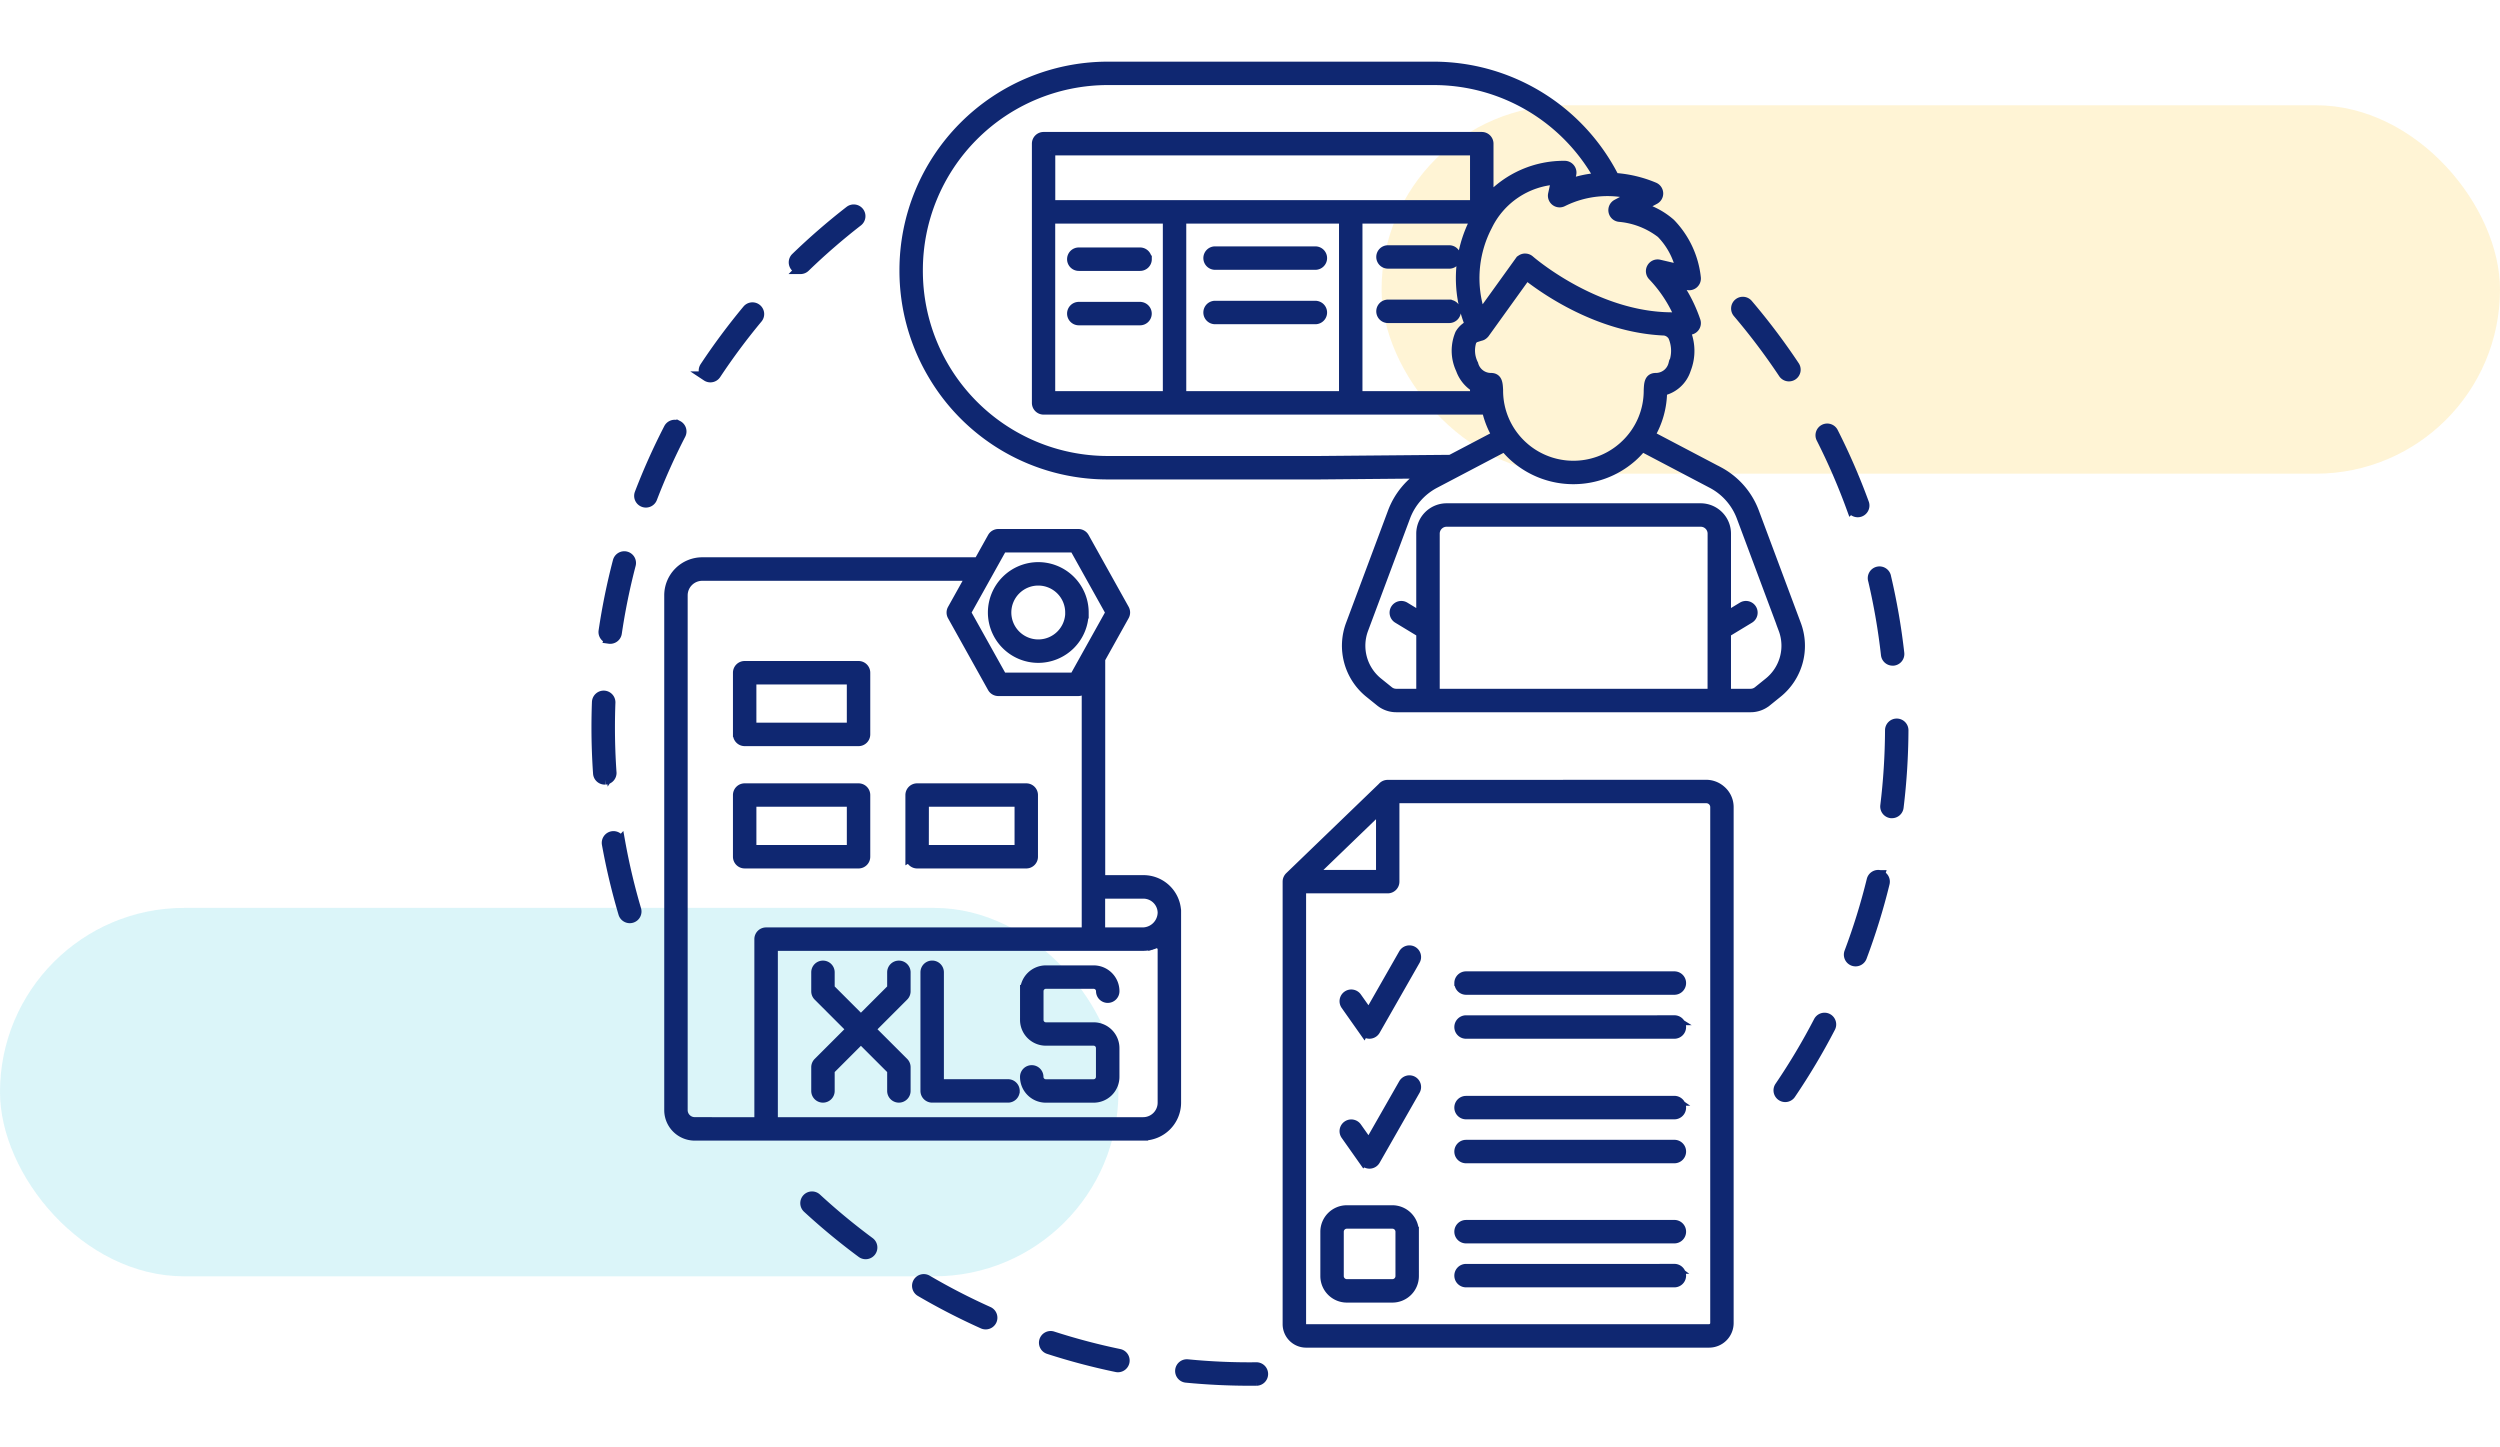 <svg xmlns="http://www.w3.org/2000/svg" width="190" height="110" viewBox="0 0 190 110">
  <g id="Grupo_133335" data-name="Grupo 133335" transform="translate(-180 -2590)">
    <rect id="Rectángulo_41429" data-name="Rectángulo 41429" width="190" height="110" transform="translate(180 2590)" fill="none"/>
    <rect id="Rectángulo_41430" data-name="Rectángulo 41430" width="85" height="28" rx="14" transform="translate(285 2598)" fill="#feca2e" opacity="0.2"/>
    <rect id="Rectángulo_41431" data-name="Rectángulo 41431" width="85" height="28" rx="14" transform="translate(180 2659)" fill="#4dd0e1" opacity="0.2"/>
    <path id="Trazado_192212" data-name="Trazado 192212" d="M-68.476,3074.273a.515.515,0,0,1-.415.209.513.513,0,0,1-.306-.1,49.986,49.986,0,0,1-4.121-3.406.516.516,0,0,1-.03-.729.518.518,0,0,1,.729-.03,48.9,48.9,0,0,0,4.036,3.336A.516.516,0,0,1-68.476,3074.273Zm29.28,8.792H-39.2a48.46,48.46,0,0,1-5.231-.227.518.518,0,0,0-.563.464.515.515,0,0,0,.464.563c1.6.155,3.232.234,4.85.234l.491,0a.517.517,0,0,0,.51-.521A.516.516,0,0,0-39.2,3083.064Zm-10.414-1.012a48.614,48.614,0,0,1-5.062-1.339.515.515,0,0,0-.649.331.515.515,0,0,0,.332.649,49.421,49.421,0,0,0,5.17,1.369.52.52,0,0,0,.106.011.517.517,0,0,0,.5-.411A.516.516,0,0,0-49.61,3082.053Zm-9.949-3.22a48.472,48.472,0,0,1-4.655-2.4.518.518,0,0,0-.706.185.516.516,0,0,0,.185.706,49.676,49.676,0,0,0,4.754,2.448.513.513,0,0,0,.211.045.516.516,0,0,0,.471-.3A.516.516,0,0,0-59.559,3078.833Zm69.031-44.691h0a.516.516,0,0,0-.516.514,49.234,49.234,0,0,1-.361,5.734.516.516,0,0,0,.45.575.548.548,0,0,0,.063,0,.516.516,0,0,0,.511-.453,50.251,50.251,0,0,0,.368-5.855A.516.516,0,0,0,9.472,3034.142ZM.84,3007.524a.516.516,0,1,0,.859-.571,50.068,50.068,0,0,0-3.532-4.684.516.516,0,0,0-.727-.059.515.515,0,0,0-.059.727A49.1,49.1,0,0,1,.84,3007.524Zm5.181,10.231a.516.516,0,0,0,.485.339.522.522,0,0,0,.177-.031.516.516,0,0,0,.308-.661,49.541,49.541,0,0,0-2.335-5.381.516.516,0,1,0-.92.466A48.411,48.411,0,0,1,6.02,3017.756Zm2.625,11.16a.516.516,0,0,0,.512.458.582.582,0,0,0,.058,0,.516.516,0,0,0,.455-.571,49.636,49.636,0,0,0-1-5.778.516.516,0,1,0-1,.236A48.686,48.686,0,0,1,8.646,3028.916Zm-.462,16.747a.517.517,0,0,0-.623.378,48.353,48.353,0,0,1-1.7,5.489.516.516,0,0,0,.3.665.523.523,0,0,0,.181.033.516.516,0,0,0,.483-.334,49.455,49.455,0,0,0,1.733-5.606A.516.516,0,0,0,8.184,3045.663Zm-3.96,10.895a.518.518,0,0,0-.7.221,48.751,48.751,0,0,1-2.941,4.937.516.516,0,1,0,.853.579,49.927,49.927,0,0,0,3-5.041A.517.517,0,0,0,4.223,3056.557Zm-85.2-48.8a.516.516,0,0,0,.284.086.517.517,0,0,0,.43-.231,48.776,48.776,0,0,1,3.165-4.256.516.516,0,0,0-.067-.727.516.516,0,0,0-.726.067,50.023,50.023,0,0,0-3.232,4.346A.515.515,0,0,0-80.972,3007.753Zm-7.406,19.951a.5.5,0,0,0,.076.005.516.516,0,0,0,.51-.44,48.661,48.661,0,0,1,1.06-5.2.515.515,0,0,0-.368-.629.516.516,0,0,0-.629.368,49.665,49.665,0,0,0-1.083,5.308A.516.516,0,0,0-88.379,3027.7Zm.18,10.149c-.078-1.13-.118-2.281-.118-3.422,0-.624.012-1.257.036-1.881a.516.516,0,0,0-.5-.535.52.52,0,0,0-.535.5c-.024.637-.036,1.284-.036,1.92,0,1.165.041,2.34.121,3.495a.515.515,0,0,0,.513.479h.037A.516.516,0,0,0-88.2,3037.854Zm14.355-38.245a.515.515,0,0,0,.359-.145,48.971,48.971,0,0,1,4.007-3.474.516.516,0,0,0,.091-.724.515.515,0,0,0-.723-.091,50.148,50.148,0,0,0-4.092,3.548.516.516,0,0,0-.012.729A.514.514,0,0,0-73.843,2999.608Zm-9.32,11.88a.516.516,0,0,0-.695.222,49.506,49.506,0,0,0-2.214,4.944.515.515,0,0,0,.3.666.5.5,0,0,0,.185.034.514.514,0,0,0,.481-.331,48.481,48.481,0,0,1,2.168-4.84A.515.515,0,0,0-83.163,3011.488Zm-4.381,31.629a.518.518,0,0,0-.6-.416.516.516,0,0,0-.416.6,49.607,49.607,0,0,0,1.252,5.27.516.516,0,0,0,.494.369.531.531,0,0,0,.147-.021.515.515,0,0,0,.348-.641A48.451,48.451,0,0,1-87.544,3043.117Zm39.748,22.348H-81.882a1.944,1.944,0,0,1-1.942-1.941V3024.4a2.517,2.517,0,0,1,2.514-2.514h21l1.051-1.885a.516.516,0,0,1,.45-.265h6.085a.516.516,0,0,1,.45.265l3.042,5.455a.515.515,0,0,1,0,.5l-1.827,3.276v16.811h3.245a2.485,2.485,0,0,1,2.505,2.181l0,.016a.521.521,0,0,1,.016.123v14.593A2.51,2.51,0,0,1-47.8,3065.465Zm-34.087-1.032h4.912v-13.905a.516.516,0,0,1,.516-.516h24.364v-18.928l-.184.33a.515.515,0,0,1-.45.264H-58.81a.515.515,0,0,1-.45-.264l-3.042-5.456a.515.515,0,0,1,0-.5l1.416-2.539H-81.31a1.485,1.485,0,0,0-1.483,1.483v39.123A.911.911,0,0,0-81.882,3064.434Zm23.375-43.666-2.755,4.94,2.755,4.939h5.479l2.754-4.939-2.754-4.94Zm12.183,27.649a1.464,1.464,0,0,0-1.491-1.34h-3.245v2.936H-47.8a1.529,1.529,0,0,0,1.476-1.516h0s0-.01,0-.016C-46.32,3048.458-46.322,3048.438-46.324,3048.417Zm-1.472,16.017a1.477,1.477,0,0,0,1.476-1.475v-12.411c-.01.008-.021.013-.031.02a2.509,2.509,0,0,1-.284.181l-.047.023a2.577,2.577,0,0,1-.288.125c-.019.006-.037.015-.056.021a2.329,2.329,0,0,1-.334.084c-.024,0-.049.008-.074.012a2.4,2.4,0,0,1-.362.03H-75.939v13.39Zm-30.285-19.653a.516.516,0,0,1-.516-.516v-4.687a.515.515,0,0,1,.516-.515h8.654a.515.515,0,0,1,.516.515v4.688a.516.516,0,0,1-.516.516Zm.516-1.031h7.623v-3.657h-7.623Zm12.074.515v-4.687a.515.515,0,0,1,.516-.515h8.294a.515.515,0,0,1,.516.515v4.688a.516.516,0,0,1-.516.516h-8.294A.516.516,0,0,1-65.491,3044.265Zm1.031-.515H-57.2v-3.657H-64.46Zm-4.056,13.629,2.52-2.521a.516.516,0,0,0,.151-.365v-1.442a.516.516,0,0,0-.516-.516.516.516,0,0,0-.516.516v1.229l-2.369,2.369-2.369-2.369v-1.229a.516.516,0,0,0-.516-.516.516.516,0,0,0-.516.516v1.442a.517.517,0,0,0,.151.365l2.52,2.521-2.52,2.52a.517.517,0,0,0-.151.365v1.8a.516.516,0,0,0,.516.516.515.515,0,0,0,.516-.516v-1.589l2.369-2.369,2.369,2.369v1.589a.516.516,0,0,0,.516.516.516.516,0,0,0,.516-.516v-1.8A.516.516,0,0,0-66,3059.9Zm10.449,5.2a.515.515,0,0,0,.516-.516.515.515,0,0,0-.516-.515H-63.32v-8.5a.516.516,0,0,0-.516-.516.516.516,0,0,0-.516.516v9.015a.516.516,0,0,0,.516.516Zm1.288-8.1v2.186a1.588,1.588,0,0,0,1.586,1.586h3.629a.555.555,0,0,1,.555.555V3061a.556.556,0,0,1-.555.555h-3.629a.555.555,0,0,1-.555-.555.516.516,0,0,0-.516-.516.516.516,0,0,0-.516.516,1.587,1.587,0,0,0,1.586,1.586h3.629A1.588,1.588,0,0,0-49.978,3061v-2.186a1.588,1.588,0,0,0-1.586-1.586h-3.629a.555.555,0,0,1-.555-.555v-2.186a.555.555,0,0,1,.555-.555h3.629a.555.555,0,0,1,.555.555.516.516,0,0,0,.516.516.516.516,0,0,0,.516-.516,1.588,1.588,0,0,0-1.586-1.586h-3.629A1.588,1.588,0,0,0-56.779,3054.483Zm4.464-28.775a3.457,3.457,0,0,1-3.453,3.453,3.457,3.457,0,0,1-3.453-3.453,3.457,3.457,0,0,1,3.453-3.453A3.457,3.457,0,0,1-52.315,3025.708Zm-1.031,0a2.424,2.424,0,0,0-2.422-2.422,2.424,2.424,0,0,0-2.422,2.422,2.424,2.424,0,0,0,2.422,2.422A2.424,2.424,0,0,0-53.346,3025.708Zm-25.251,9.265v-4.688a.516.516,0,0,1,.516-.516h8.654a.516.516,0,0,1,.516.516v4.688a.516.516,0,0,1-.516.516h-8.654A.516.516,0,0,1-78.6,3034.973Zm1.031-.516h7.623V3030.8h-7.623Zm42.858-36.2h-7.622a.516.516,0,0,0-.516.516.516.516,0,0,0,.516.516h7.622a.516.516,0,0,0,.516-.516A.516.516,0,0,0-34.707,2998.257Zm0,4.135h-7.622a.516.516,0,0,0-.516.516.515.515,0,0,0,.516.516h7.622a.516.516,0,0,0,.516-.516A.516.516,0,0,0-34.707,3002.393Zm-12.81-3.536a.516.516,0,0,0-.516-.516h-4.653a.516.516,0,0,0-.516.516.515.515,0,0,0,.516.516h4.653A.516.516,0,0,0-47.518,2998.856Zm-.516,3.62h-4.653a.515.515,0,0,0-.516.515.516.516,0,0,0,.516.516h4.653a.516.516,0,0,0,.516-.516A.515.515,0,0,0-48.033,3002.477Zm18.845-3.273h4.653a.515.515,0,0,0,.516-.515.516.516,0,0,0-.516-.516h-4.653a.516.516,0,0,0-.516.516A.515.515,0,0,0-29.188,2999.2Zm4.653,3.1h-4.653a.516.516,0,0,0-.516.516.516.516,0,0,0,.516.516h4.653a.516.516,0,0,0,.516-.516A.516.516,0,0,0-24.535,3002.308ZM.4,3031.825l-.818.66a1.936,1.936,0,0,1-1.212.427H-28.569a1.936,1.936,0,0,1-1.212-.427l-.818-.66a4.609,4.609,0,0,1-1.426-5.21l3.192-8.545a5.779,5.779,0,0,1,2.441-2.922l-8.046.072H-50.546a15.389,15.389,0,0,1-13.258-7.625,15.477,15.477,0,0,1-2.144-7.877,15.47,15.47,0,0,1,15.4-15.5H-25.7a15.406,15.406,0,0,1,13.713,8.456,9.331,9.331,0,0,1,3.036.719.517.517,0,0,1,.3.454.516.516,0,0,1-.273.469l-1.111.59a5.67,5.67,0,0,1,2.314,1.231,7,7,0,0,1,1.932,4.148.517.517,0,0,1-.179.431.515.515,0,0,1-.453.111l-.9-.21a11.24,11.24,0,0,1,1.51,2.946.515.515,0,0,1-.063.435.513.513,0,0,1-.375.229c-.124.013-.246.022-.369.032a3.792,3.792,0,0,1,.073,2.964,2.424,2.424,0,0,1-1.812,1.644,6.638,6.638,0,0,1-.931,3.387l5.245,2.757a5.78,5.78,0,0,1,2.677,3.062l3.192,8.546A4.6,4.6,0,0,1,.4,3031.825Zm.46-4.85-3.192-8.545a4.746,4.746,0,0,0-2.2-2.513l-5.357-2.815a6.894,6.894,0,0,1-.573.625c-.088.085-.182.169-.281.253a6.734,6.734,0,0,1-4.364,1.6,6.738,6.738,0,0,1-4.369-1.605c-.1-.084-.193-.167-.283-.254a6.968,6.968,0,0,1-.566-.616l-5.353,2.813a4.744,4.744,0,0,0-2.191,2.511l-3.191,8.544a3.58,3.58,0,0,0,1.107,4.047l.818.659a.9.9,0,0,0,.565.2h1.9v-4.641l-1.779-1.078a.516.516,0,0,1-.174-.708.515.515,0,0,1,.708-.173l1.244.755v-6.321a1.934,1.934,0,0,1,1.932-1.931H-5.432a1.934,1.934,0,0,1,1.932,1.931v6.32l1.243-.754a.515.515,0,0,1,.708.173.516.516,0,0,1-.174.708l-1.778,1.077v4.642h1.866a.9.9,0,0,0,.565-.2l.818-.659A3.577,3.577,0,0,0,.856,3026.975Zm-5.388-7.261a.9.9,0,0,0-.9-.9H-24.737a.9.9,0,0,0-.9.9v12.167H-4.532Zm-46.014-5.527h16.1l10.017-.089,3.509-1.844a6.647,6.647,0,0,1-.8-2.1.511.511,0,0,1-.35.139h-33.3a.516.516,0,0,1-.516-.516v-19.7a.516.516,0,0,1,.516-.516h33.3a.516.516,0,0,1,.516.516v4.212a7.691,7.691,0,0,1,5.809-2.535.518.518,0,0,1,.386.2.519.519,0,0,1,.1.425l-.166.763a7.989,7.989,0,0,1,2.277-.472,14.364,14.364,0,0,0-12.545-7.423H-50.546a14.437,14.437,0,0,0-14.372,14.471A14.437,14.437,0,0,0-50.546,3014.187Zm40.074-20.222a7.622,7.622,0,0,0-5.439.518.514.514,0,0,1-.553-.044.516.516,0,0,1-.193-.521l.241-1.11a6.251,6.251,0,0,0-5.228,3.512,8.591,8.591,0,0,0-.5,6.8l2.954-4.107a.515.515,0,0,1,.361-.211l.057,0a.516.516,0,0,1,.341.129c.054.048,5.309,4.619,11.4,4.323a10.245,10.245,0,0,0-2.042-3.127.517.517,0,0,1-.082-.615.514.514,0,0,1,.567-.25l1.641.383a5.658,5.658,0,0,0-1.488-2.761,6.08,6.08,0,0,0-3.167-1.24.516.516,0,0,1-.463-.41.515.515,0,0,1,.263-.559Zm2.963,12.883a2.755,2.755,0,0,0-.021-2.116.885.885,0,0,0-.662-.449c-5-.209-9.155-3.166-10.484-4.22l-3.181,4.425c0,.005-.01.01-.015.016s-.02.022-.031.034a.5.5,0,0,1-.1.082c-.01.006-.018.014-.029.02a.509.509,0,0,1-.153.052l-.016.005a.819.819,0,0,0-.637.361,2.325,2.325,0,0,0,.131,1.789,1.371,1.371,0,0,0,1.337,1.029c.5,0,.522.433.546.934a5.69,5.69,0,0,0,1.779,4.168c.08.077.16.146.239.215a5.708,5.708,0,0,0,3.7,1.356,5.706,5.706,0,0,0,3.7-1.359c.083-.07.159-.137.233-.209a5.668,5.668,0,0,0,1.785-4.147c.022-.524.041-.958.544-.958A1.368,1.368,0,0,0-7.51,3006.848Zm-25.036,2.412v-13.484H-44.9v13.484Zm-13.389,0v-13.484H-54.86v13.484Zm-8.925-18.668h0v4.152h32.271v-4.152H-54.86Zm23.346,18.668h8.925v-.681a2.645,2.645,0,0,1-1.079-1.36,3.3,3.3,0,0,1-.06-2.68,1.679,1.679,0,0,1,.756-.681,9.5,9.5,0,0,1,.383-7.951v-.131h-8.925Zm26.5,29.536a1.706,1.706,0,0,1,1.1.408,1.673,1.673,0,0,1,.61,1.284v39.222a1.494,1.494,0,0,1-1.493,1.493H-35.41a1.41,1.41,0,0,1-1.416-1.4v-33.641a.514.514,0,0,1,.011-.106l0-.005a.512.512,0,0,1,.045-.122l.015-.028a.543.543,0,0,1,.082-.107l0,0,7.053-6.8a.511.511,0,0,1,.4-.191Zm.681,1.692a.671.671,0,0,0-.681-.661H-28.7v6.334a.516.516,0,0,1-.516.516h-6.577V3079.8a.378.378,0,0,0,.385.37H-4.791a.462.462,0,0,0,.462-.461Zm-30.7,5.158h5.3v-5.112Zm7.808,27.124v3.37a1.64,1.64,0,0,1-1.638,1.639h-3.464a1.641,1.641,0,0,1-1.638-1.639v-3.37a1.64,1.64,0,0,1,1.638-1.639h3.464A1.64,1.64,0,0,1-27.225,3072.77Zm-1.031,0a.608.608,0,0,0-.607-.607h-3.464a.608.608,0,0,0-.607.607v3.37a.608.608,0,0,0,.607.607h3.464a.608.608,0,0,0,.607-.607Zm4.479-18.9a.516.516,0,0,0,.516.516H-7.429a.516.516,0,0,0,.516-.516.515.515,0,0,0-.516-.515H-23.261A.515.515,0,0,0-23.777,3053.867Zm16.348,2.825H-23.261a.516.516,0,0,0-.516.516.516.516,0,0,0,.516.516H-7.429a.516.516,0,0,0,.516-.516A.516.516,0,0,0-7.429,3056.692Zm0,6.125H-23.261a.516.516,0,0,0-.516.516.516.516,0,0,0,.516.516H-7.429a.516.516,0,0,0,.516-.516A.516.516,0,0,0-7.429,3062.817Zm0,3.339H-23.261a.516.516,0,0,0-.516.516.515.515,0,0,0,.516.516H-7.429a.515.515,0,0,0,.516-.516A.516.516,0,0,0-7.429,3066.157Zm0,6.09H-23.261a.516.516,0,0,0-.516.516.516.516,0,0,0,.516.516H-7.429a.516.516,0,0,0,.516-.516A.516.516,0,0,0-7.429,3072.247Zm0,3.34H-23.261a.516.516,0,0,0-.516.516.516.516,0,0,0,.516.516H-7.429a.516.516,0,0,0,.516-.516A.516.516,0,0,0-7.429,3075.586Zm-23.6-18.083a.515.515,0,0,0,.422.219h.024a.516.516,0,0,0,.423-.26l3.035-5.318a.515.515,0,0,0-.192-.7.517.517,0,0,0-.7.192l-2.633,4.613-.918-1.3a.516.516,0,0,0-.718-.125.515.515,0,0,0-.125.718Zm0,9.875a.517.517,0,0,0,.422.219h.024a.514.514,0,0,0,.423-.259l3.035-5.318a.515.515,0,0,0-.192-.7.516.516,0,0,0-.7.192l-2.633,4.613-.918-1.3a.516.516,0,0,0-.718-.125.515.515,0,0,0-.125.718Z" transform="translate(314.681 -389.157)" fill="#0f2771" stroke="#0f2771" stroke-width="0.75"/>
  </g>
</svg>

